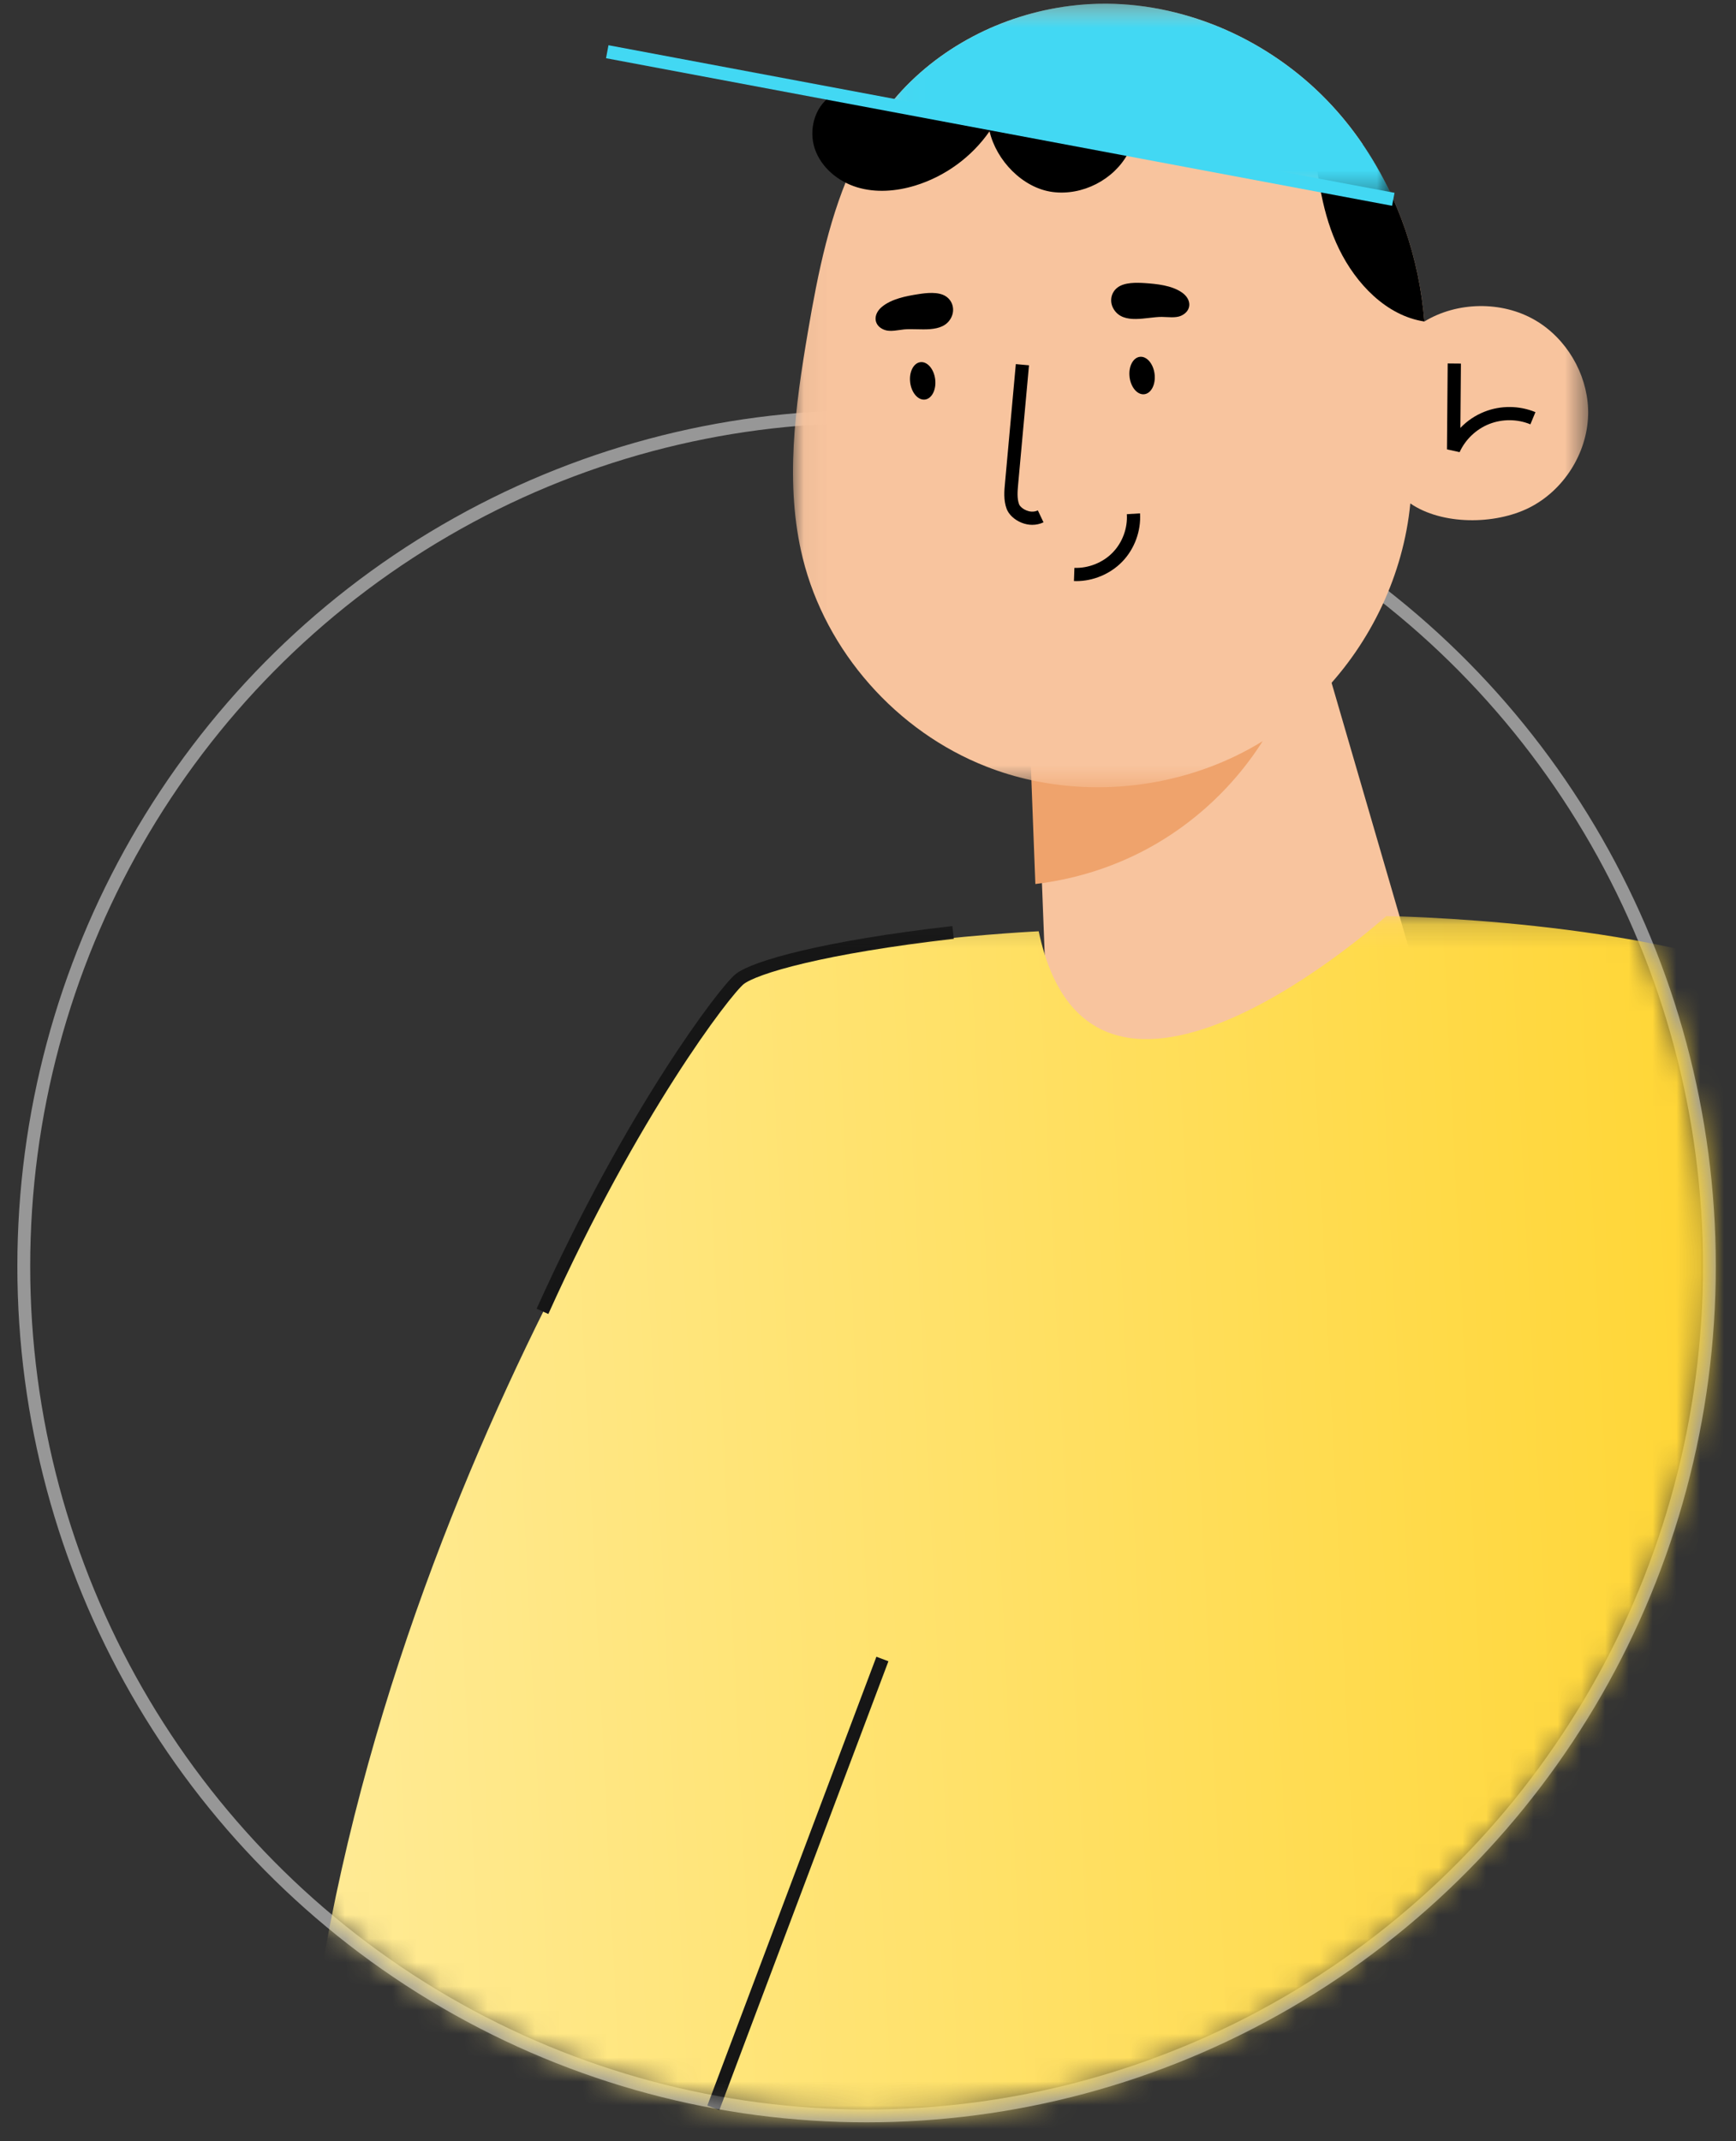 <svg xmlns="http://www.w3.org/2000/svg" xmlns:xlink="http://www.w3.org/1999/xlink" width="73" height="90" viewBox="0 0 73 90">
    <rect x="0" y="0" width="73" height="90" fill="#333333" stroke="none"/>
    <defs>
        <path id="prefix__a" d="M35.44 97.94c19.573 0 35.44-15.99 35.44-35.713 0-6.294-1.615-12.207-4.451-17.343-3.46-6.263 4.28-20.15-2.093-30.667C59.559 6.335 41.15.464 35.44.464 15.128 7.904 0 42.504 0 62.227 0 81.951 15.867 97.94 35.44 97.94z"/>
        <path id="prefix__c" d="M0.043 0.497L33.48 0.497 33.48 33.434 0.043 33.434z"/>
        <path id="prefix__e" d="M0 0.156L80.189 0.156 80.189 53.849 0 53.849z"/>
        <path id="prefix__h" d="M0.019 0.497L21.196 0.497 21.196 8.72 0.019 8.72z"/>
        <linearGradient id="prefix__f" x1="-7.896%" x2="116.963%" y1="60.931%" y2="56.968%">
            <stop offset="0%" stop-color="#FFED9F"/>
            <stop offset="100%" stop-color="#FFCA00"/>
        </linearGradient>
    </defs>
    <g fill="none" fill-rule="evenodd" transform="translate(1 -9)">
        <ellipse cx="35.44" cy="62.227" stroke="#979797" stroke-width=".54" rx="35.44" ry="35.713"/>
        <mask id="prefix__b" fill="#fff">
            <use xlink:href="#prefix__a"/>
        </mask>
        <g mask="url(#prefix__b)">
            <g>
                <path fill="#F8C49E" d="M31.438 48.699L48.328 46.715 42.287 25.973 30.608 27.345 30.704 29.856 31.006 37.585z" transform="translate(11.813 8.658)"/>
                <path fill="#EFA36C" d="M30.724 37.5c1.63-.192 3.224-.686 4.672-1.46 2.4-1.285 4.383-3.336 5.579-5.778-3.393-.118-6.775-.363-10.165-.482-.126-.004-.252-.008-.38-.007l.294 7.727z" transform="translate(11.813 8.658)"/>
                <g transform="translate(11.813 8.658) translate(20.49)">
                    <mask id="prefix__d" fill="#fff">
                        <use xlink:href="#prefix__c"/>
                    </mask>
                    <path fill="#F8C49E" d="M33.478 17.807c-.05 1.606-1.035 3.152-2.476 3.876-1.44.724-3.673.734-5-.18-.289 2.981-1.645 5.842-3.732 7.994-.725.75-1.537 1.413-2.423 1.967-.018.012-.038.022-.055.033-2.866 1.768-6.437 2.355-9.724 1.64-.645-.14-1.277-.33-1.894-.572-3.773-1.476-6.752-4.841-7.721-8.762-.767-3.108-.318-6.37.219-9.523.419-2.459.923-4.983 1.997-7.21.032-.068.067-.138.1-.204.375-.754.822-1.47 1.352-2.136.05-.06.098-.122.15-.183C6.108 2.355 8.83.953 11.68.592c.511-.067 1.029-.098 1.546-.095 3.467.023 6.863 1.574 9.27 4.06.556.574 1.058 1.196 1.505 1.854 1.495 2.193 2.38 4.8 2.591 7.445 1.376-.837 3.25-.87 4.645-.063.094.054.185.111.272.171 1.238.85 2.013 2.344 1.97 3.843" mask="url(#prefix__d)"/>
                </g>
                <path fill="#000" d="M48.566 19.348l-.533-.118.03-3.61.557.005-.022 2.703c.283-.296.63-.53 1.013-.68.682-.27 1.465-.263 2.142.018l-.212.512c-.546-.226-1.175-.23-1.726-.015-.55.216-1.006.649-1.25 1.185M30.595 22.403c-.151 0-.305-.03-.455-.091-.295-.119-.534-.343-.623-.581-.136-.366-.1-.76-.07-1.074l.456-5.01.554.05-.457 5.01c-.024.273-.053.583.04.831.028.076.146.194.311.26.115.048.293.086.478-.002l.238.502c-.15.07-.309.105-.472.105M32.442 24.768c-.032 0-.064 0-.095-.002l.02-.554c.59.02 1.193-.218 1.605-.64.414-.424.637-1.027.599-1.616l.555-.036c.048.742-.233 1.504-.755 2.039-.499.511-1.213.81-1.93.81M34.686 16.19c.053.435.33.759.621.723.29-.035.484-.414.431-.85-.052-.433-.33-.757-.621-.722-.29.036-.484.416-.43.85M25.46 16.415c.053.434.331.758.621.722.29-.034.484-.415.432-.849-.053-.434-.33-.758-.622-.723-.29.035-.484.415-.43.85M36.043 13.663c.25.002.583.055.813-.05.452-.209.45-.688.03-.978-.43-.299-1.059-.36-1.565-.394-.344-.022-.856-.037-1.148.192-.281.218-.34.605-.15.91.412.664 1.387.315 2.02.32M25.206 14.189c-.249.025-.576.108-.816.023-.468-.167-.51-.644-.12-.97.403-.337 1.023-.456 1.524-.534.34-.054.848-.115 1.161.086.3.193.393.572.233.893-.35.699-1.353.439-1.982.502" transform="translate(11.813 8.658)"/>
                <g transform="translate(11.813 8.658) translate(0 38.692)">
                    <mask id="prefix__g" fill="#fff">
                        <use xlink:href="#prefix__e"/>
                    </mask>
                    <path fill="url(#prefix__f)" d="M80.189 50.061S68.467 5.803 62.493 3.056C56.518.31 45.48.156 45.48.156S33.099 11.355 30.865.795c0 0-8.97.43-12.646 2.109 0 0-15.546 21-18.22 46.74 10.529 1.239 18.437 1.873 23.725 1.9 12.532.065 31.353-.429 56.465-1.483z" mask="url(#prefix__g)"/>
                    <path stroke="#161616" stroke-width=".54" d="M17.183 50.252L24.293 31.384" mask="url(#prefix__g)"/>
                    <path stroke="#161616" stroke-width=".54" d="M27.265.844c-5.445.62-8.363 1.468-8.978 1.964-.615.495-4.52 5.598-8.288 13.963" mask="url(#prefix__g)"/>
                </g>
                <path fill="#000" d="M47.082 13.856c-1.602-.244-2.877-1.592-3.586-3.046-.711-1.452-.919-3.09-1.07-4.7.426.348 1.066.323 1.617.32.15-.001.3-.01.449-.018 1.495 2.192 2.38 4.799 2.59 7.444M22.117 4.383c-.684.47-.932 1.431-.666 2.215.267.784.976 1.372 1.769 1.614.794.243 1.66.172 2.453-.07 1.258-.386 2.377-1.203 3.125-2.282.285 1.229 1.394 2.387 2.65 2.552 1.254.165 2.578-.513 3.174-1.625" transform="translate(11.813 8.658)"/>
                <g transform="translate(11.813 8.658) translate(24.581)">
                    <mask id="prefix__i" fill="#fff">
                        <use xlink:href="#prefix__h"/>
                    </mask>
                    <path fill="#42D8F3" d="M21.196 8.72L.019 4.746.03 4.73l.15-.183C2.02 2.354 4.74.954 7.59.592 8.1.525 8.618.494 9.134.497c3.468.024 6.864 1.574 9.271 4.061 1.17 1.209 2.105 2.628 2.79 4.162" mask="url(#prefix__i)"/>
                </g>
                <path fill="#42D8F3" d="M45.725 8.992L12.671 2.789 12.774 2.243 45.828 8.447z" transform="translate(11.813 8.658)"/>
            </g>
        </g>
    </g>
</svg>
